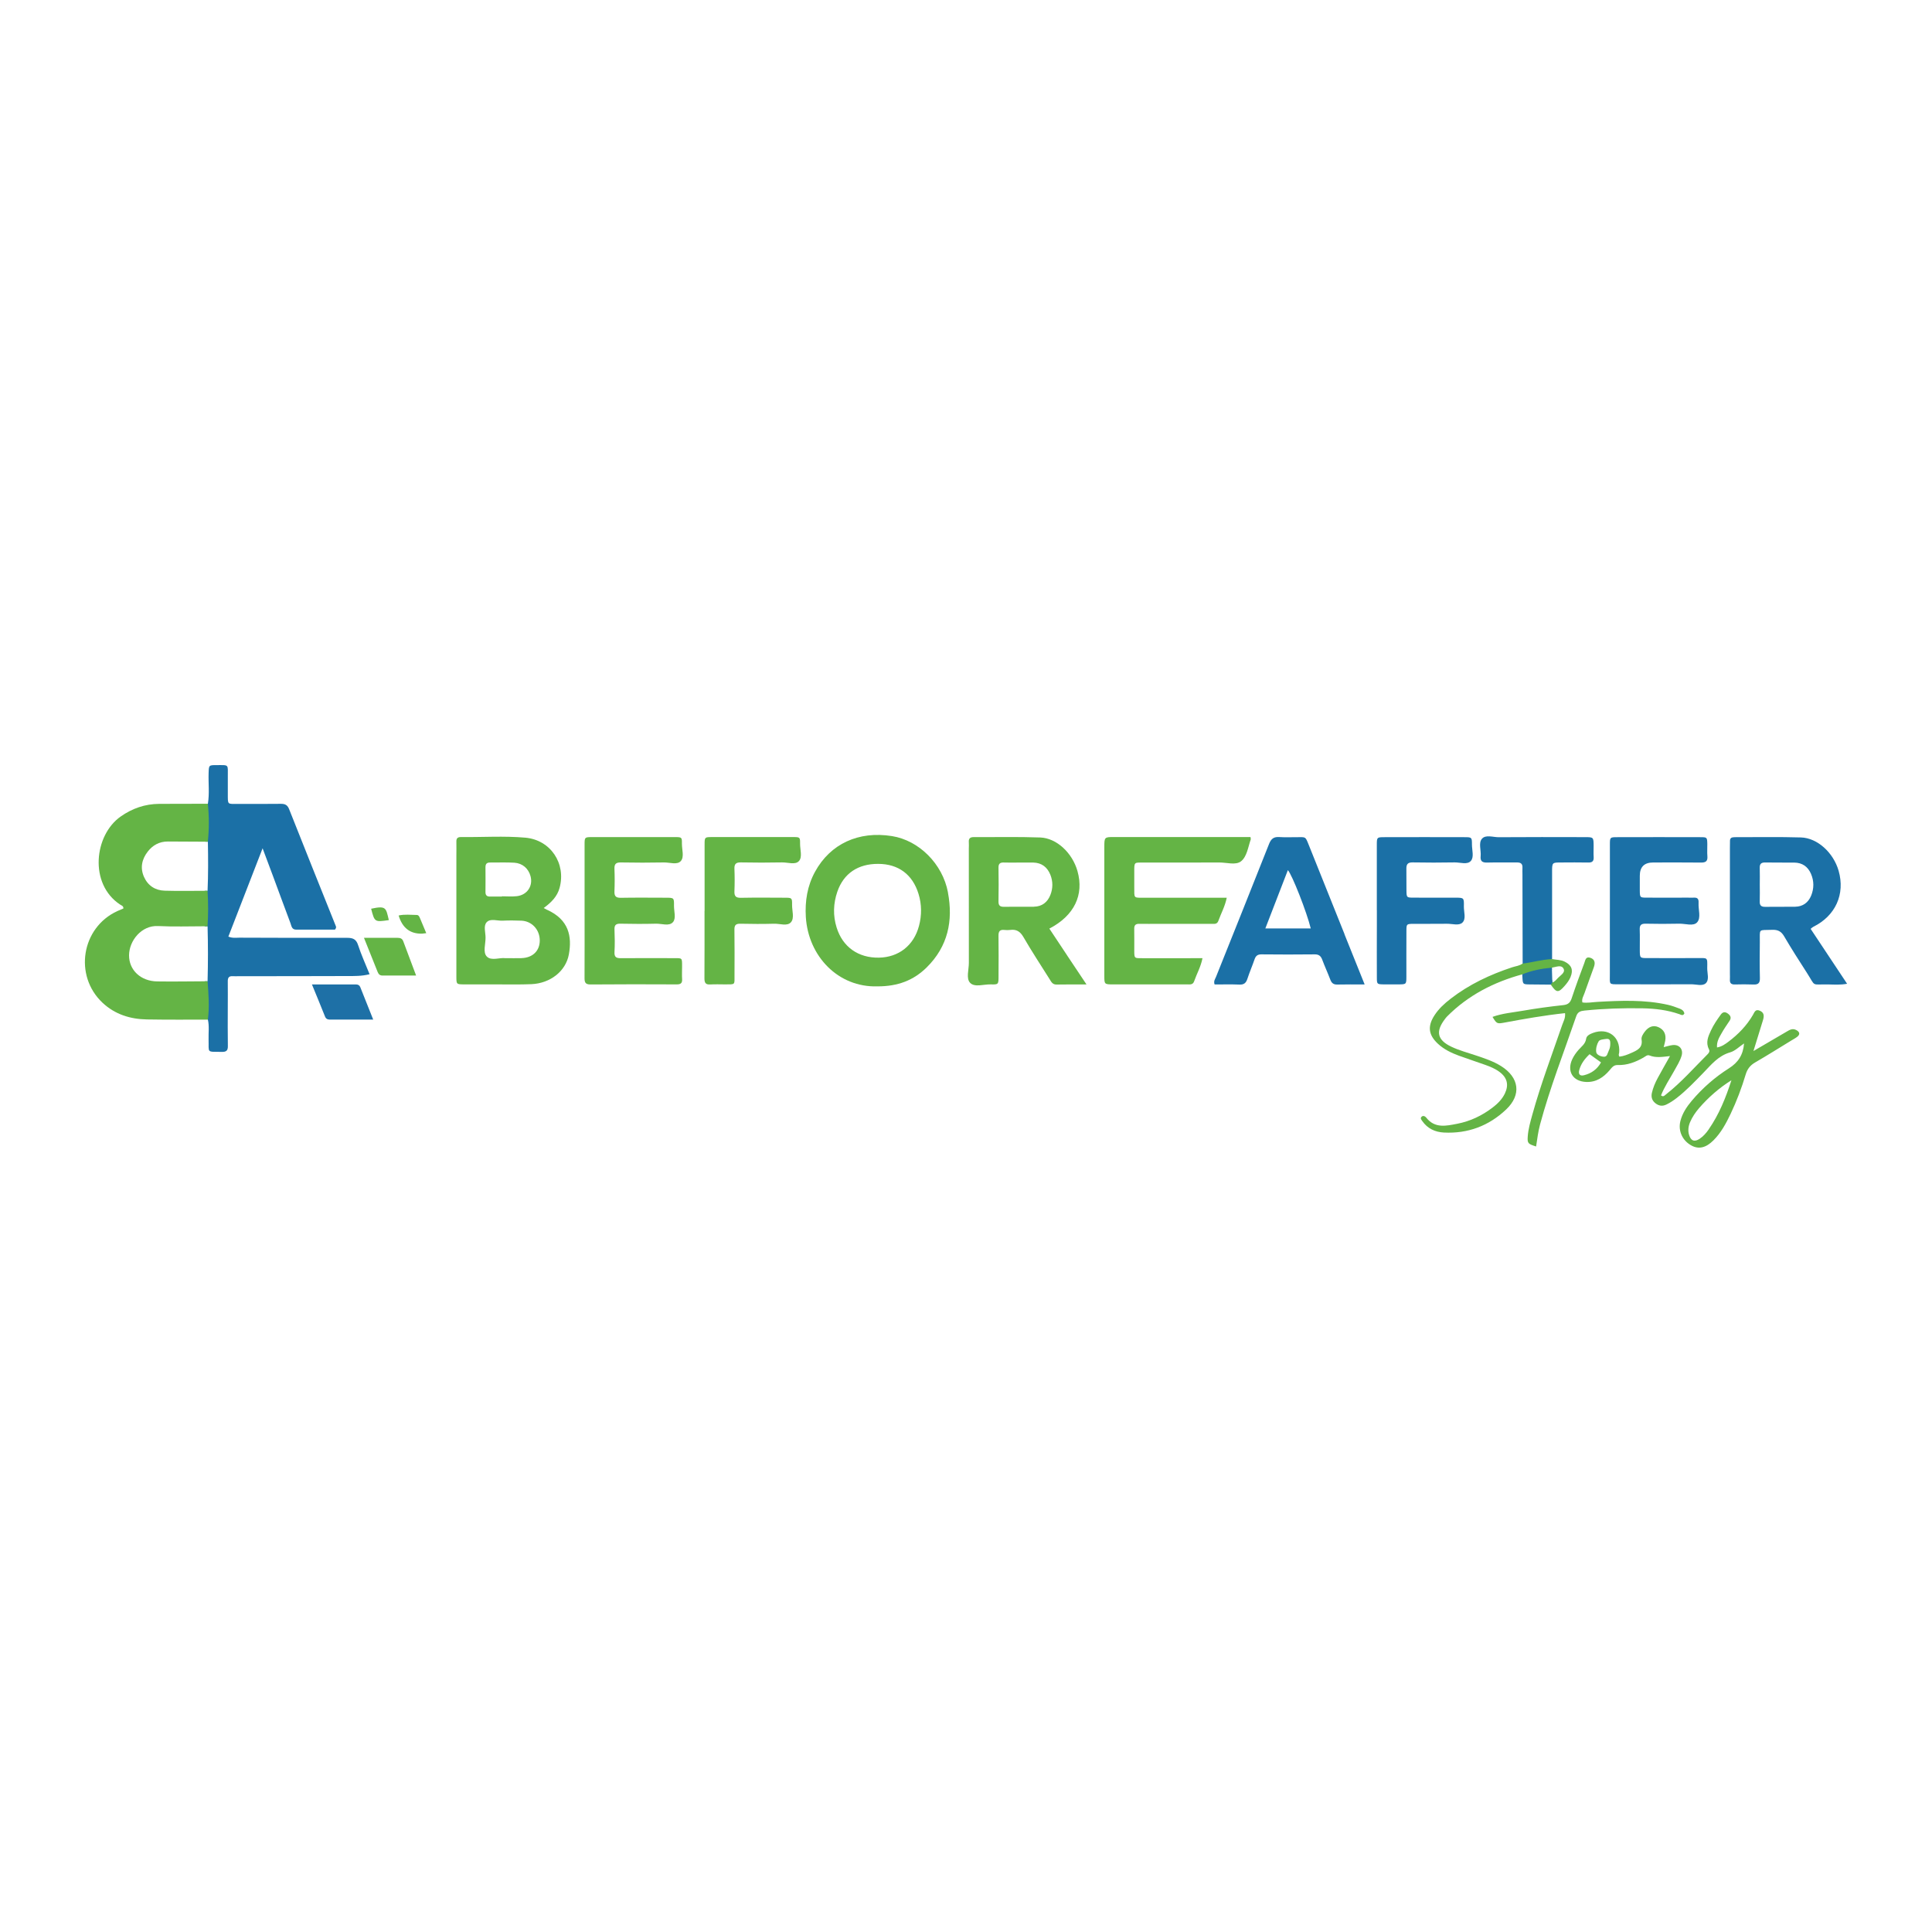 <svg width="100" height="100" viewBox="0 0 500 119" fill="none" xmlns="http://www.w3.org/2000/svg">
<path d="M95.65 61.63C93.56 62.15 91.65 62.1 89.77 62.1C80.47 62.14 71.17 62.13 61.88 62.14C61.32 62.14 60.75 62.17 60.18 62.14C59.21 62.08 58.94 62.58 58.95 63.46C58.98 65.73 58.95 68 58.95 70.26C58.95 73.58 58.91 76.9 58.97 80.21C59 81.4 58.54 81.75 57.41 81.73C53.34 81.65 54.09 82.12 53.98 78.45C53.93 76.76 54.19 75.05 53.8 73.38C53.19 70.1 53.47 66.75 52.99 63.47V63.45C53.24 63.45 53.48 63.45 53.72 63.45C53.85 58.71 53.85 53.96 53.72 49.23H52.98V49.21C52.9 46.16 52.9 43.11 52.98 40.05H53.72C53.9 35.82 53.88 31.58 53.8 27.34C53.59 27.34 53.38 27.34 53.17 27.34C53.64 25.03 53.42 22.69 53.46 20.37C53.47 19.4 53.46 18.45 53.8 17.52C54.24 14.87 53.9 12.19 53.99 9.54C54.06 7.54 54.04 7.51 56.01 7.51C59.4 7.51 58.93 7.23 58.96 10.52C58.97 11.97 58.96 13.43 58.96 14.89C58.97 17.83 58.79 17.55 61.53 17.55C65.25 17.55 68.97 17.58 72.69 17.53C73.8 17.52 74.41 17.84 74.84 18.95C78.82 29.02 82.86 39.06 86.89 49.12C86.97 49.33 87.12 49.56 86.69 50.09C83.52 50.09 80.07 50.09 76.64 50.09C75.49 50.09 75.44 49.13 75.18 48.44C73.64 44.36 72.15 40.26 70.63 36.17C69.81 33.97 68.99 31.78 67.96 29.04C64.88 36.97 61.99 44.43 59.1 51.89C60.18 52.34 61.07 52.17 61.94 52.17C71.24 52.2 80.54 52.24 89.83 52.21C91.31 52.21 92.17 52.53 92.67 54.08C93.49 56.6 94.6 59.02 95.66 61.66L95.65 61.63Z" fill="#1B70A6"/>
<path d="M53.72 63.44C53.97 66.75 54.23 70.06 53.8 73.38C48.55 73.38 43.29 73.42 38.04 73.33C33.71 73.26 29.75 72.03 26.52 69C19.06 61.97 21.08 49.54 30.38 45.28C30.89 45.05 31.42 44.84 31.93 44.62C31.99 43.97 31.45 43.84 31.08 43.6C22.98 38.25 24.38 25.63 31.22 20.82C34.23 18.7 37.52 17.57 41.18 17.54C45.39 17.51 49.58 17.51 53.79 17.51C54.13 20.78 54.13 24.06 53.79 27.33C53.58 27.33 53.37 27.33 53.16 27.33C49.91 27.31 46.67 27.28 43.42 27.28C41.26 27.28 39.53 28.22 38.23 29.9C36.69 31.89 36.23 34.14 37.28 36.47C38.29 38.71 40.18 39.94 42.62 40.01C46.07 40.11 49.52 40.05 52.97 40.04H53.71C53.91 43.1 53.91 46.16 53.71 49.22H52.97C48.95 49.23 44.92 49.36 40.9 49.16C36.62 48.94 33.44 52.94 33.4 56.7C33.36 60.54 36.41 63.43 40.67 63.49C44.77 63.55 48.88 63.48 52.99 63.46C53.24 63.46 53.48 63.46 53.72 63.46V63.44Z" fill="#64B445"/>
<path d="M141.59 44.97C141.37 44.87 141.16 44.75 140.7 44.5C142.7 43.04 144.22 41.5 144.82 39.28C146.54 32.98 142.51 26.88 135.97 26.29C130.41 25.8 124.82 26.19 119.24 26.13C118.4 26.13 118.09 26.51 118.11 27.3C118.14 28.51 118.11 29.73 118.11 30.94C118.11 41.37 118.11 51.81 118.11 62.24C118.11 64.23 118.14 64.24 120.07 64.26C122.82 64.28 125.56 64.27 128.32 64.26C131.39 64.26 134.47 64.33 137.53 64.2C142.42 63.99 146.43 60.84 147.22 56.5C148.06 51.88 147.26 47.52 141.58 44.95L141.59 44.97ZM125.65 33.83C125.65 33.01 126.07 32.71 126.85 32.72C128.94 32.74 131.04 32.64 133.12 32.77C135.23 32.91 136.75 34.27 137.29 36.21C138 38.75 136.47 41.11 133.77 41.43C132.5 41.58 131.2 41.46 129.91 41.46V41.53C128.87 41.53 127.82 41.53 126.78 41.53C125.97 41.54 125.63 41.15 125.64 40.35C125.66 38.18 125.66 36.01 125.64 33.84L125.65 33.83ZM134.94 57.47C133.65 57.5 132.36 57.47 130.73 57.47C129.34 57.28 127.13 58.24 125.98 57.04C124.93 55.96 125.68 53.81 125.66 52.14C125.66 50.79 125.07 49.11 125.95 48.17C126.93 47.12 128.69 47.84 130.1 47.77C131.71 47.69 133.32 47.7 134.93 47.77C137.64 47.88 139.67 50.08 139.69 52.85C139.71 55.58 137.85 57.39 134.93 57.46L134.94 57.47Z" fill="#64B445"/>
<path d="M323.63 26.13C323.68 26.55 323.72 26.64 323.7 26.71C323.01 28.69 322.72 31.15 321.21 32.38C319.84 33.49 317.47 32.7 315.54 32.71C309.07 32.75 302.6 32.72 296.13 32.73C293.41 32.73 293.55 32.47 293.55 35.4C293.55 36.61 293.55 37.83 293.55 39.04C293.56 42.1 293.29 41.83 296.23 41.83C302.46 41.83 308.68 41.83 314.91 41.83C315.71 41.83 316.52 41.83 317.48 41.83C317.04 44.05 316.01 45.87 315.31 47.82C314.97 48.78 314.18 48.58 313.49 48.59C308.96 48.6 304.43 48.59 299.9 48.59C298.2 48.59 296.5 48.62 294.81 48.59C293.86 48.57 293.52 48.97 293.54 49.89C293.58 51.83 293.54 53.77 293.55 55.71C293.57 57.44 293.59 57.48 295.29 57.48C299.66 57.5 304.02 57.48 308.39 57.48C309.28 57.48 310.16 57.48 311.2 57.48C310.78 59.69 309.72 61.51 309.04 63.46C308.71 64.41 307.94 64.26 307.24 64.26C304.65 64.27 302.06 64.26 299.48 64.26C295.68 64.26 291.88 64.26 288.08 64.26C285.82 64.26 285.8 64.24 285.8 62.05C285.8 54.77 285.8 47.49 285.8 40.21C285.8 36.41 285.8 32.61 285.8 28.8C285.8 26.13 285.8 26.12 288.39 26.12C295.67 26.12 302.95 26.12 310.23 26.12H323.64L323.63 26.13Z" fill="#64B445"/>
<path d="M245.33 40.44C243.94 33.06 237.83 26.99 230.84 25.88C222.18 24.5 214.89 27.88 210.93 35.11C208.93 38.76 208.3 42.72 208.55 46.83C209.19 56.98 216.9 65.07 227.08 64.77C232.35 64.78 236.43 63.22 239.83 59.86C245.33 54.43 246.71 47.8 245.32 40.45L245.33 40.44ZM237.83 49.14C236.49 54.19 232.59 57.25 227.46 57.34C222.12 57.43 218.08 54.57 216.52 49.55C215.55 46.45 215.65 43.34 216.7 40.27C218.33 35.55 222.04 33.05 227.27 33.07C232.48 33.08 236.15 35.79 237.7 40.79C238.56 43.56 238.57 46.37 237.83 49.15V49.14Z" fill="#64B445"/>
<path d="M468.6 49.88C468.91 49.63 469.08 49.45 469.29 49.35C475.03 46.52 477.57 40.9 475.83 34.84C474.49 30.19 470.37 26.36 466.08 26.23C460.43 26.06 454.77 26.17 449.11 26.16C448.95 26.16 448.79 26.17 448.62 26.18C448.04 26.21 447.73 26.49 447.72 27.07C447.71 27.72 447.7 28.37 447.7 29.01C447.7 39.85 447.7 50.68 447.7 61.52C447.7 62.01 447.73 62.49 447.7 62.98C447.64 63.89 447.99 64.3 448.94 64.28C450.55 64.24 452.17 64.22 453.79 64.29C455.03 64.35 455.49 63.91 455.46 62.63C455.38 59.56 455.41 56.49 455.44 53.41C455.48 49.68 454.95 50.28 458.61 50.14C460.07 50.08 460.97 50.51 461.73 51.81C463.61 55.02 465.61 58.15 467.63 61.28C470.01 64.97 468.61 64.2 473.11 64.27C474.65 64.3 476.23 64.43 478.03 64.1C474.75 59.17 471.69 54.54 468.6 49.9V49.88ZM464.6 44.16C462.02 44.21 459.44 44.15 456.86 44.19C455.84 44.21 455.38 43.86 455.42 42.8C455.47 41.35 455.43 39.9 455.43 38.45C455.43 37 455.47 35.54 455.42 34.1C455.39 33.04 455.83 32.69 456.86 32.71C459.35 32.76 461.86 32.71 464.36 32.74C466.43 32.76 467.88 33.78 468.69 35.66C469.49 37.53 469.48 39.44 468.72 41.3C467.97 43.1 466.58 44.12 464.61 44.16H464.6Z" fill="#1B70A6"/>
<path d="M276.19 56.78C274.65 54.47 273.12 52.15 271.57 49.82C278.03 46.47 280.59 41.09 278.85 34.94C277.54 30.27 273.49 26.4 269.21 26.24C263.48 26.03 257.74 26.17 252.01 26.14C251.12 26.14 250.65 26.46 250.73 27.42C250.78 27.98 250.73 28.55 250.73 29.12C250.73 38.98 250.72 48.84 250.74 58.7C250.74 60.46 249.99 62.74 251.06 63.85C252.24 65.09 254.57 64.21 256.39 64.26C258.41 64.32 258.42 64.26 258.42 62.1C258.43 58.63 258.47 55.15 258.41 51.67C258.39 50.5 258.79 50.04 259.95 50.17C260.43 50.22 260.93 50.23 261.4 50.17C263.03 49.94 264.02 50.55 264.87 52.02C267.01 55.72 269.37 59.3 271.65 62.93C272.07 63.61 272.4 64.32 273.43 64.3C275.84 64.25 278.24 64.28 281.19 64.28C279.3 61.46 277.74 59.13 276.19 56.79V56.78ZM267.57 44.16C264.98 44.19 262.4 44.13 259.81 44.18C258.76 44.2 258.39 43.8 258.41 42.77C258.46 39.86 258.46 36.95 258.41 34.04C258.39 32.91 258.93 32.68 259.89 32.72C261.1 32.77 262.31 32.73 263.53 32.73C264.83 32.73 266.12 32.71 267.41 32.73C269.6 32.78 271.05 33.93 271.84 35.9C272.52 37.62 272.51 39.4 271.84 41.11C271.09 43 269.68 44.12 267.58 44.15L267.57 44.16Z" fill="#64B445"/>
<path d="M347.97 51.28C344.87 43.56 341.78 35.85 338.69 28.13C337.8 25.91 337.95 26.17 335.72 26.16C334.18 26.15 332.65 26.24 331.12 26.13C329.71 26.03 328.99 26.51 328.44 27.89C323.91 39.38 319.29 50.83 314.71 62.3C314.48 62.88 314.02 63.41 314.34 64.28C316.45 64.28 318.62 64.22 320.79 64.31C321.99 64.36 322.5 63.84 322.84 62.77C323.39 61.09 324.1 59.45 324.68 57.77C324.98 56.9 325.44 56.49 326.42 56.49C331.02 56.54 335.63 56.54 340.23 56.49C341.31 56.48 341.83 56.9 342.19 57.86C342.84 59.6 343.62 61.29 344.28 63.02C344.6 63.88 345.07 64.32 346.05 64.3C348.3 64.24 350.56 64.28 353.17 64.28C351.32 59.66 349.63 55.47 347.95 51.29L347.97 51.28ZM327.47 49.78C329.47 44.6 331.37 39.67 333.3 34.69C334.41 35.91 338.21 45.61 339.22 49.78H327.48H327.47Z" fill="#1B70A6"/>
<path d="M151.29 45.3C151.29 39.56 151.28 33.82 151.29 28.08C151.29 26.19 151.33 26.15 153.12 26.14C160.31 26.12 167.51 26.12 174.7 26.14C176.45 26.14 176.5 26.19 176.48 27.84C176.47 29.36 177.11 31.26 176.22 32.31C175.28 33.42 173.33 32.67 171.83 32.7C168.11 32.77 164.39 32.77 160.68 32.7C159.41 32.68 158.97 33.1 159.02 34.36C159.1 36.3 159.1 38.24 159.02 40.18C158.97 41.43 159.39 41.87 160.67 41.85C164.55 41.78 168.43 41.82 172.31 41.83C174.42 41.83 174.46 41.85 174.43 43.92C174.41 45.36 175.03 47.17 174.16 48.15C173.16 49.28 171.26 48.51 169.76 48.55C166.69 48.63 163.62 48.62 160.55 48.55C159.39 48.53 158.98 48.91 159.03 50.08C159.11 52.02 159.14 53.97 159.03 55.9C158.95 57.29 159.59 57.49 160.75 57.48C165.28 57.44 169.8 57.46 174.33 57.47C176.63 57.47 176.52 57.3 176.52 59.75C176.52 60.8 176.46 61.86 176.53 62.9C176.6 63.99 176.11 64.27 175.11 64.26C167.67 64.23 160.24 64.21 152.8 64.28C151.38 64.29 151.27 63.6 151.28 62.5C151.31 56.76 151.29 51.02 151.29 45.28V45.3Z" fill="#64B445"/>
<path d="M416.64 45.01C416.64 39.35 416.63 33.7 416.64 28.04C416.64 26.2 416.68 26.16 418.52 26.16C425.71 26.14 432.9 26.14 440.09 26.16C441.8 26.16 441.81 26.22 441.85 27.93C441.87 28.98 441.78 30.04 441.87 31.08C441.98 32.37 441.44 32.75 440.21 32.73C436.09 32.68 431.97 32.71 427.85 32.71C425.537 32.71 424.38 33.86 424.38 36.16C424.38 37.45 424.36 38.75 424.38 40.04C424.41 41.76 424.43 41.8 426.12 41.81C429.67 41.84 433.23 41.81 436.78 41.81C437.35 41.81 437.91 41.84 438.48 41.81C439.33 41.77 439.63 42.22 439.59 43C439.59 43.08 439.59 43.16 439.59 43.24C439.5 44.92 440.26 46.99 439.24 48.17C438.26 49.3 436.18 48.51 434.59 48.55C431.68 48.62 428.77 48.61 425.87 48.55C424.7 48.53 424.31 48.95 424.36 50.1C424.43 51.87 424.36 53.65 424.38 55.43C424.4 57.42 424.41 57.45 426.34 57.45C430.62 57.47 434.9 57.45 439.18 57.45C441.98 57.45 441.88 57.14 441.83 60.01C441.8 61.35 442.43 63.03 441.46 63.96C440.6 64.78 438.99 64.23 437.71 64.23C431.57 64.26 425.43 64.25 419.29 64.23C416.23 64.23 416.64 64.46 416.63 61.46C416.61 55.97 416.63 50.47 416.63 44.98L416.64 45.01Z" fill="#1B70A6"/>
<path d="M464.89 76.09C463.94 75.57 463.19 76 462.41 76.47C459.71 78.06 457.01 79.63 453.79 81.51C454.73 78.48 455.51 75.96 456.28 73.44C456.66 72.18 456.4 71.48 455.41 71.06C454.29 70.58 454.05 71.48 453.65 72.17C452.04 74.94 449.85 77.19 447.31 79.1C446.46 79.74 445.57 80.38 444.36 80.58C444.25 79.06 444.92 78.01 445.5 76.98C446.13 75.85 446.87 74.78 447.59 73.71C448.11 72.95 447.91 72.38 447.22 71.85C446.51 71.31 445.89 71.32 445.35 72.06C444.4 73.37 443.48 74.7 442.8 76.17C442.07 77.73 441.38 79.29 442.26 81.02C442.53 81.55 442.32 81.93 441.96 82.3C438.41 85.84 435.11 89.63 431.15 92.73C430.84 92.98 430.48 93.48 429.87 92.99C430.76 90.73 432.12 88.73 433.29 86.62C433.99 85.34 434.79 84.11 435.2 82.71C435.68 81.06 434.62 79.79 432.92 79.96C432.17 80.04 431.44 80.29 430.56 80.5C430.73 79.79 430.88 79.33 430.96 78.85C431.25 77.16 430.63 75.95 429.16 75.31C427.88 74.75 426.62 75.19 425.62 76.56C425.19 77.16 424.73 77.84 424.84 78.56C425.18 80.7 423.67 81.34 422.18 82C421.22 82.43 420.25 82.82 419.11 82.96C418.78 82.5 419.01 82.2 419.04 81.9C419.39 77.82 416.15 75.39 412.28 76.81C411.5 77.1 410.61 77.52 410.5 78.3C410.31 79.68 409.28 80.33 408.5 81.23C407.87 81.96 407.3 82.75 406.89 83.64C405.45 86.78 407.06 89.38 410.51 89.51C413.09 89.61 414.98 88.33 416.56 86.48C417.14 85.81 417.57 85.09 418.67 85.13C421.09 85.21 423.27 84.38 425.34 83.19C425.82 82.92 426.29 82.42 426.88 82.65C428.55 83.32 430.26 83.02 432.19 82.81C431.03 84.88 429.99 86.7 428.99 88.54C428.34 89.75 427.8 91.02 427.5 92.37C427.28 93.4 427.53 94.29 428.37 94.98C429.27 95.71 430.22 95.87 431.29 95.34C432.24 94.87 433.11 94.3 433.94 93.65C436.44 91.71 438.61 89.42 440.81 87.16C442.86 85.05 444.68 82.73 447.76 81.85C449.04 81.49 450.11 80.37 451.36 79.54C451.13 82.49 449.86 84.45 447.46 85.97C443.83 88.27 440.59 91.1 437.81 94.4C436.5 95.96 435.38 97.64 434.88 99.65C434.25 102.19 435.42 104.72 437.78 105.98C439.65 106.98 441.49 106.56 443.43 104.63C445.41 102.66 446.7 100.24 447.89 97.75C449.45 94.46 450.74 91.06 451.78 87.58C452.2 86.17 452.95 85.2 454.23 84.46C457.37 82.64 460.45 80.7 463.55 78.81C464.1 78.47 464.69 78.17 465.18 77.77C465.9 77.16 465.75 76.56 464.9 76.09H464.89ZM409.94 87.77C408.88 88.04 408.42 87.5 408.7 86.45C409.13 84.86 410.06 83.58 411.38 82.32C412.42 83.07 413.33 83.72 414.34 84.45C413.36 86.22 411.86 87.29 409.94 87.77ZM416.32 81.48C416 82.08 415.98 83.05 415.04 82.98C414.24 82.92 413.21 82.5 413.1 81.77C412.97 80.87 413.26 79.76 413.74 78.98C414.02 78.53 415.04 78.46 415.74 78.37C416.65 78.25 416.76 78.92 416.74 79.62C416.74 80.27 416.62 80.9 416.31 81.48H416.32ZM442.21 101.79C441.57 102.72 440.82 103.58 439.88 104.21C438.56 105.1 437.61 104.77 437.14 103.24C436.8 102.13 436.93 101.02 437.38 99.94C437.95 98.59 438.77 97.39 439.71 96.29C442.15 93.48 444.92 91.05 448.09 89.07C446.63 93.61 444.89 97.91 442.21 101.78V101.79Z" fill="#64B445"/>
<path d="M182.35 45.27C182.35 39.53 182.34 33.79 182.35 28.05C182.35 26.18 182.39 26.14 184.2 26.13C191.23 26.11 198.26 26.11 205.29 26.13C207.02 26.13 207.08 26.18 207.06 27.85C207.05 29.37 207.69 31.27 206.79 32.31C205.84 33.41 203.9 32.66 202.4 32.69C198.85 32.76 195.29 32.76 191.73 32.69C190.46 32.67 190.02 33.1 190.07 34.36C190.15 36.3 190.15 38.24 190.07 40.18C190.02 41.44 190.45 41.87 191.72 41.85C195.52 41.78 199.32 41.81 203.11 41.83C204.96 41.83 205.01 41.87 204.99 43.68C204.97 45.2 205.62 47.08 204.72 48.15C203.76 49.29 201.83 48.51 200.33 48.56C197.42 48.64 194.51 48.63 191.6 48.56C190.45 48.54 190.05 48.91 190.07 50.08C190.13 54.04 190.1 58 190.09 61.96C190.09 64.42 190.35 64.25 187.69 64.26C186.4 64.26 185.1 64.2 183.81 64.28C182.61 64.35 182.31 63.85 182.31 62.72C182.35 56.9 182.33 51.08 182.33 45.26L182.35 45.27Z" fill="#64B445"/>
<path d="M356.32 45.06C356.32 39.4 356.31 33.74 356.32 28.08C356.32 26.21 356.37 26.17 358.2 26.16C365.15 26.14 372.11 26.14 379.06 26.16C380.9 26.16 380.94 26.21 380.94 28.07C380.94 29.51 381.53 31.3 380.66 32.3C379.74 33.36 377.91 32.67 376.49 32.69C372.85 32.75 369.21 32.76 365.58 32.69C364.22 32.66 363.94 33.29 363.97 34.44C364.01 36.3 363.95 38.16 363.99 40.02C364.02 41.76 364.05 41.8 365.75 41.81C369.39 41.84 373.03 41.81 376.66 41.82C378.85 41.82 378.9 41.84 378.85 44.09C378.82 45.51 379.49 47.29 378.47 48.27C377.56 49.14 375.85 48.55 374.49 48.57C371.58 48.61 368.67 48.57 365.76 48.59C364.03 48.61 363.99 48.64 363.98 50.34C363.95 54.3 363.98 58.27 363.97 62.23C363.97 64.23 363.94 64.24 361.99 64.26C360.7 64.28 359.4 64.28 358.11 64.26C356.38 64.22 356.34 64.21 356.33 62.52C356.3 58.07 356.33 53.62 356.33 49.18C356.33 47.81 356.33 46.43 356.33 45.06H356.32Z" fill="#1B70A6"/>
<path d="M394.06 58.87L394.01 35.83C394.01 35.26 393.98 34.7 394.01 34.13C394.07 33.11 393.65 32.69 392.6 32.7C390.01 32.74 387.43 32.66 384.84 32.73C383.59 32.76 383.06 32.35 383.19 31.07C383.34 29.55 382.6 27.69 383.5 26.6C384.47 25.43 386.39 26.18 387.88 26.17C395.31 26.11 402.75 26.14 410.19 26.15C412.41 26.15 412.41 26.17 412.43 28.42C412.43 29.39 412.38 30.36 412.44 31.33C412.5 32.39 412.05 32.75 411.02 32.72C408.68 32.67 406.33 32.7 403.99 32.71C401.69 32.71 401.68 32.72 401.68 35.14C401.68 42.66 401.68 50.18 401.68 57.7C399.27 58.99 396.77 59.62 394.05 58.86L394.06 58.87Z" fill="#1B70A6"/>
<path d="M405.03 71.7C399.63 72.28 394.48 73.19 389.33 74.15C387.44 74.5 387.34 74.45 386.26 72.67C388.79 71.75 391.45 71.54 394.04 71.09C397.54 70.48 401.06 70 404.59 69.62C405.85 69.48 406.39 68.96 406.76 67.82C407.78 64.76 408.89 61.72 410.03 58.7C410.28 58.03 410.36 56.95 411.6 57.38C412.61 57.73 412.94 58.5 412.52 59.71C411.72 62 410.84 64.25 410.06 66.55C409.81 67.29 409.29 68 409.52 68.93C410.79 69.13 412.06 68.86 413.34 68.79C419.48 68.44 425.61 68.18 431.68 69.55C432.7 69.78 433.69 70.15 434.66 70.52C435.26 70.75 435.81 71.09 435.91 71.81C435.53 72.48 435.04 72.12 434.63 71.97C431.54 70.89 428.35 70.51 425.1 70.45C420.09 70.36 415.08 70.52 410.09 71.03C409.03 71.14 408.31 71.37 407.92 72.52C404.73 81.84 401.12 91.01 398.56 100.54C398.06 102.4 397.84 104.3 397.54 106.21C395.42 105.54 395.26 105.38 395.38 103.61C395.52 101.67 396.06 99.8 396.58 97.93C398.76 90.06 401.66 82.43 404.31 74.72C404.62 73.82 405.17 72.97 405.03 71.7Z" fill="#64B445"/>
<path d="M406.48 62.3C406.11 63.21 405.53 63.97 404.89 64.69C403.29 66.5 402.8 66.45 401.35 64.32C401.22 63.96 401.33 63.65 401.53 63.35C401.59 63.27 401.65 63.18 401.72 63.1C401.72 63.33 401.73 63.55 401.74 63.78C402.3 63.59 402.69 63.15 403.06 62.74C403.74 61.98 405.13 61.26 404.68 60.26C404.13 59.06 402.71 59.77 401.63 59.93C401.63 60.12 401.64 60.31 401.64 60.49C401.56 60.49 401.48 60.49 401.4 60.49C398.89 60.68 396.55 62.01 393.96 61.66C386.59 63.68 379.98 67.06 374.53 72.53C374.3 72.76 374.1 73.02 373.91 73.28C371.48 76.48 371.99 78.66 375.59 80.38C377.64 81.36 379.83 81.93 381.98 82.65C384.2 83.4 386.43 84.13 388.43 85.37C393.18 88.32 393.81 92.83 389.79 96.63C385.31 100.88 379.88 102.92 373.67 102.6C371.4 102.48 369.45 101.58 368.09 99.64C367.87 99.32 367.52 98.94 367.85 98.57C368.29 98.06 368.87 98.43 369.11 98.74C371.34 101.6 374.31 100.87 377.13 100.33C380.5 99.68 383.56 98.22 386.3 96.12C387.6 95.13 388.74 93.99 389.46 92.5C390.52 90.28 390.08 88.42 388.11 86.94C387 86.1 385.73 85.57 384.44 85.11C382.16 84.29 379.85 83.55 377.58 82.72C375.6 81.99 373.71 81.09 372.14 79.63C369.68 77.34 369.4 75.12 371.23 72.28C372.34 70.56 373.83 69.2 375.44 67.96C380.23 64.26 385.61 61.73 391.33 59.84C392.24 59.54 393.24 59.46 394.04 58.87C396.6 58.58 399.09 57.81 401.67 57.71C402.77 57.92 403.91 57.86 404.95 58.38C406.71 59.25 407.21 60.51 406.47 62.3H406.48Z" fill="#64B445"/>
<path d="M96.6 73.37C92.66 73.37 89.19 73.37 85.72 73.37C85.07 73.37 84.45 73.4 84.13 72.61C83.06 69.93 81.96 67.27 80.73 64.27C84.74 64.27 88.42 64.27 92.1 64.27C92.65 64.27 93.04 64.47 93.24 64.97C94.32 67.65 95.38 70.33 96.59 73.38L96.6 73.37Z" fill="#1E70A6"/>
<path d="M94.2 52.21C97.41 52.21 100.14 52.22 102.88 52.21C103.59 52.21 104.1 52.38 104.37 53.12C105.42 55.97 106.5 58.81 107.69 61.97C104.59 61.97 101.79 61.97 98.99 61.97C98.35 61.97 97.98 61.66 97.74 61.06C96.63 58.24 95.49 55.43 94.2 52.22V52.21Z" fill="#64B445"/>
<path d="M401.74 63.78C401.61 63.96 401.48 64.14 401.35 64.32C399.52 64.3 397.68 64.3 395.85 64.27C394.1 64.24 394.1 64.22 394 62.39C393.99 62.15 393.97 61.91 393.96 61.67C396.42 60.64 398.99 60.17 401.63 59.93C401.63 60.12 401.64 60.31 401.64 60.49C401.67 61.36 401.7 62.23 401.72 63.09C401.72 63.32 401.73 63.54 401.74 63.77V63.78Z" fill="#2071A5"/>
<path d="M110.32 51C109.69 51.08 109.46 51.12 109.22 51.13C106.133 51.203 104.117 49.637 103.17 46.43C104.73 46.07 106.29 46.28 107.83 46.29C108.31 46.29 108.5 46.67 108.66 47.05C109.18 48.3 109.71 49.55 110.32 51.01V51Z" fill="#64B445"/>
<path d="M100.63 47.62C96.96 48.16 96.95 48.15 96.05 44.68C99.99 43.82 99.88 44.49 100.63 47.62Z" fill="#64B445"/>
</svg>
